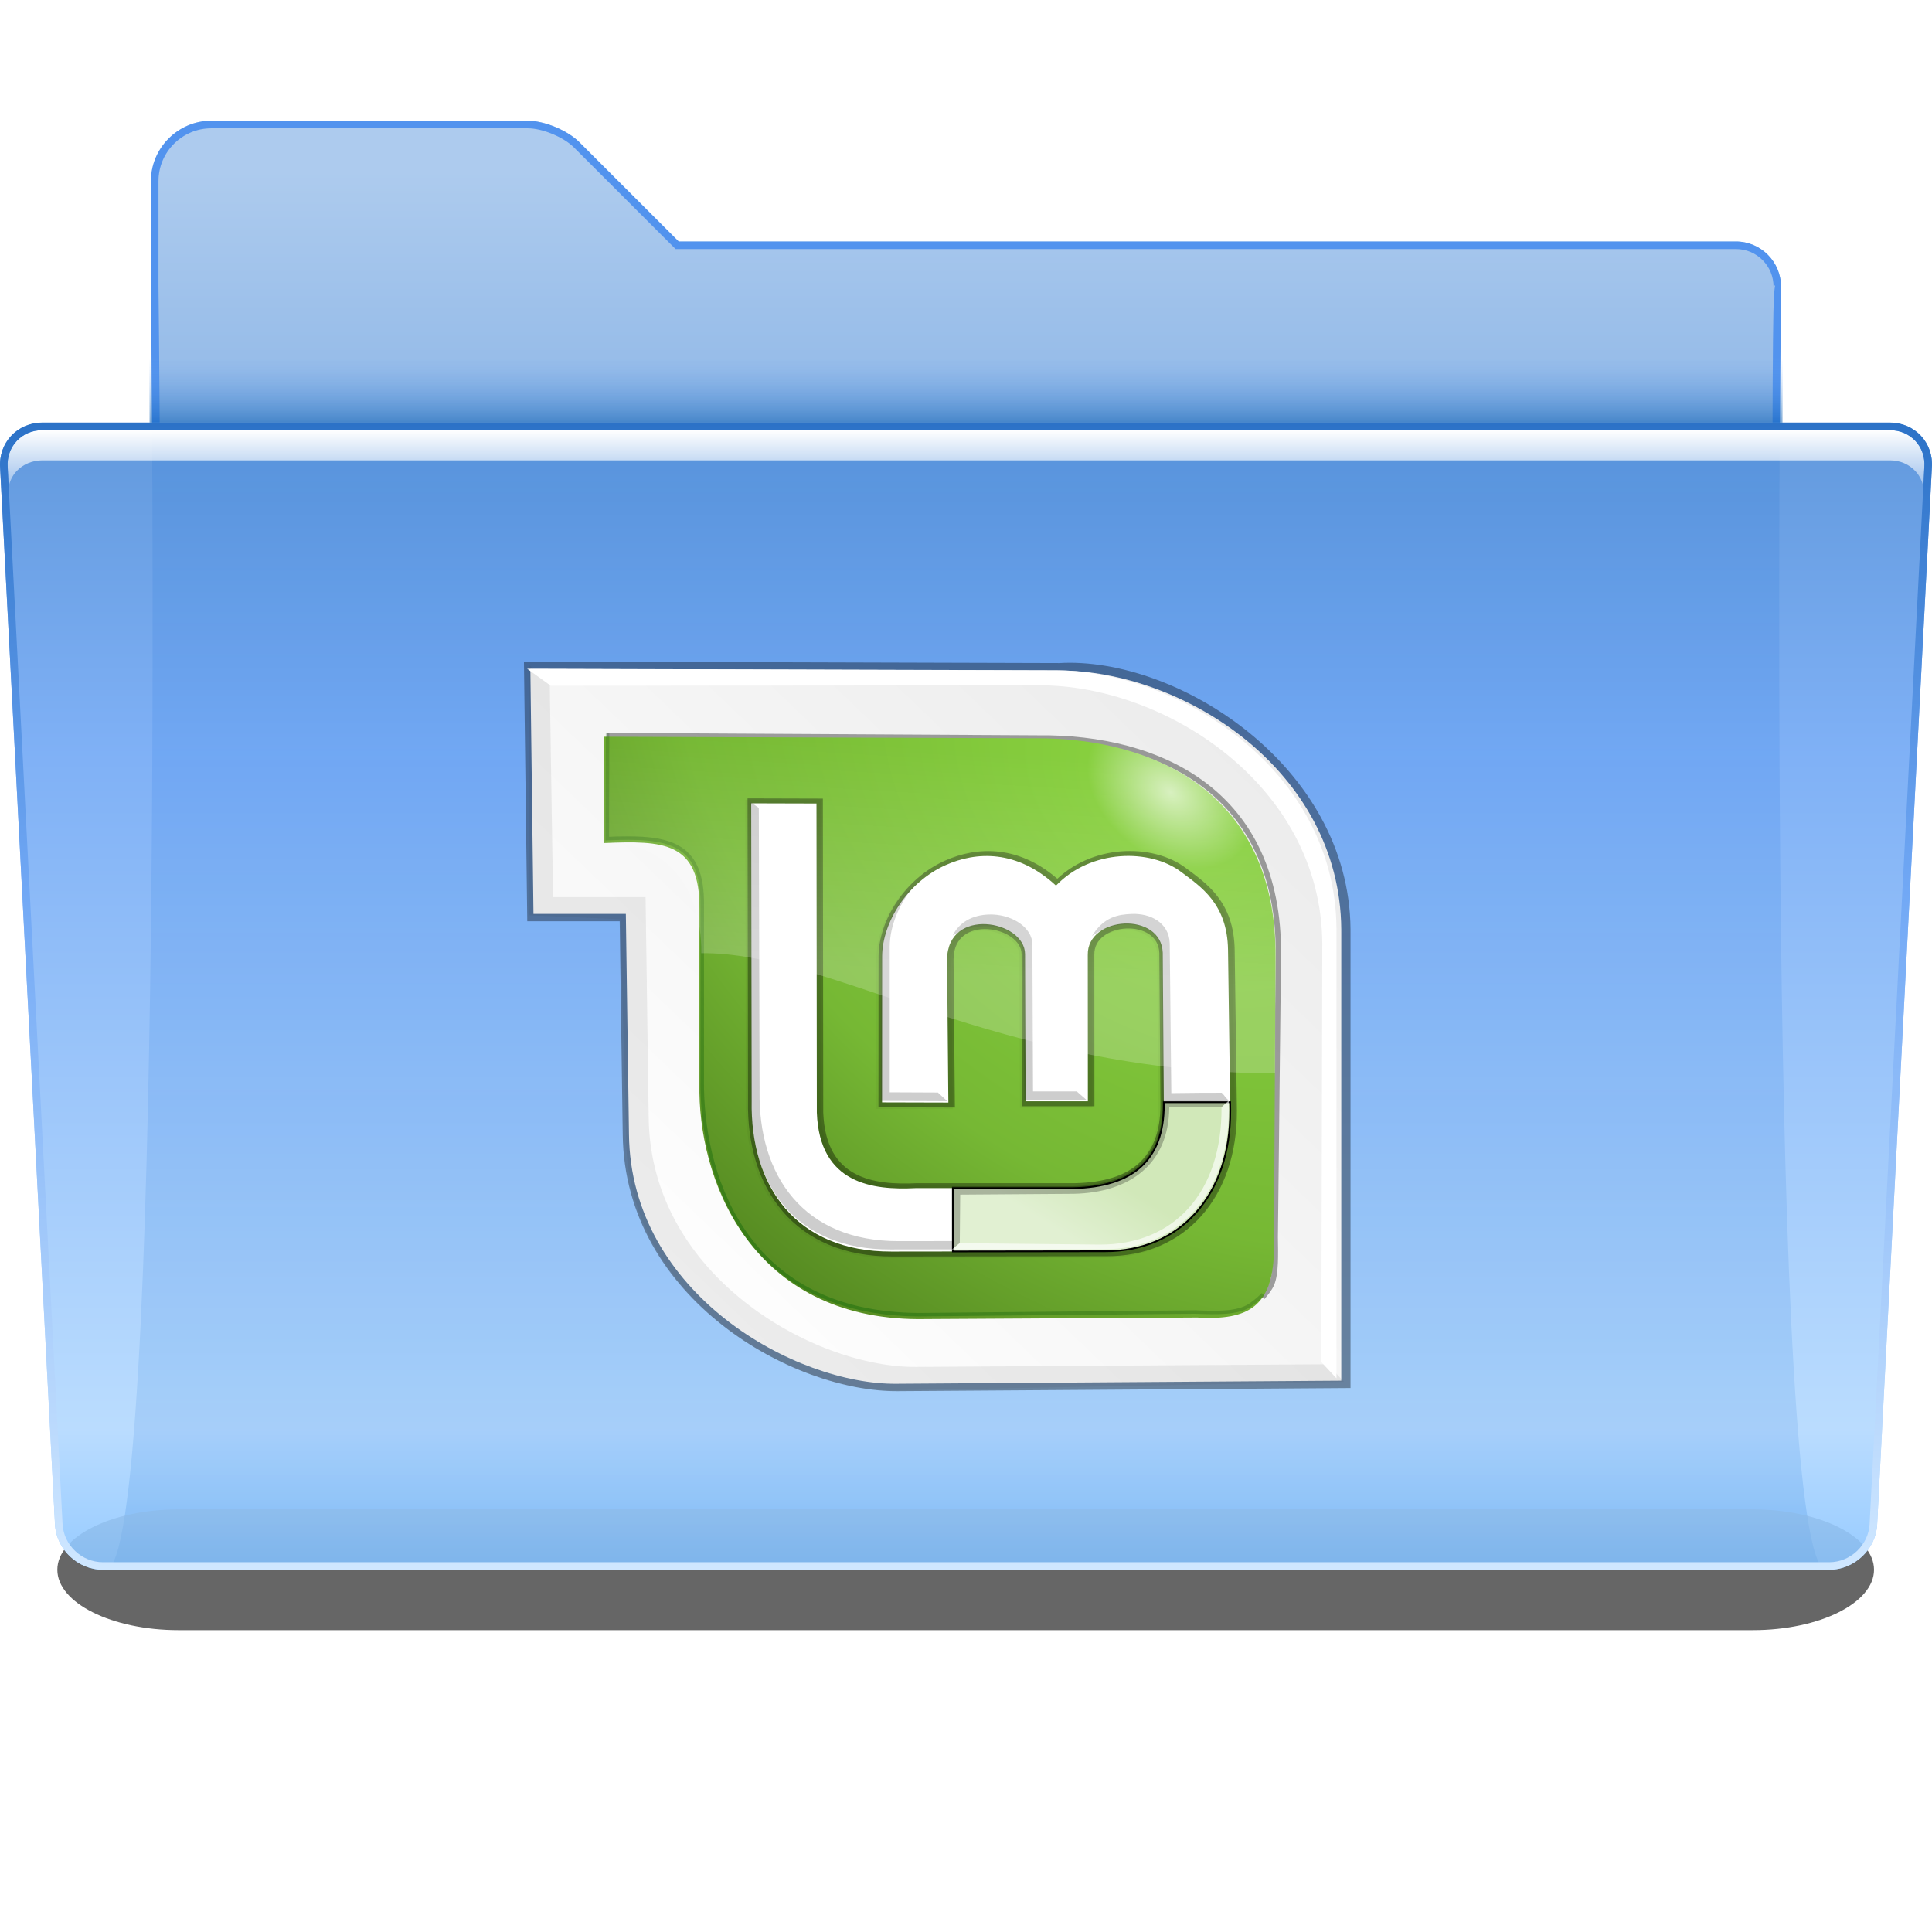 <?xml version="1.0" encoding="UTF-8" standalone="no"?>
<!-- Created with Inkscape (http://www.inkscape.org/) -->

<svg
   xmlns:dc="http://purl.org/dc/elements/1.1/"
   xmlns:cc="http://creativecommons.org/ns#"
   xmlns:rdf="http://www.w3.org/1999/02/22-rdf-syntax-ns#"
   xmlns:svg="http://www.w3.org/2000/svg"
   xmlns="http://www.w3.org/2000/svg"
   xmlns:xlink="http://www.w3.org/1999/xlink"
   xmlns:sodipodi="http://sodipodi.sourceforge.net/DTD/sodipodi-0.dtd"
   xmlns:inkscape="http://www.inkscape.org/namespaces/inkscape"
   height="128"
   id="svg2811"
   inkscape:export-filename="mail-folder-sent"
   inkscape:export-xdpi="45"
   inkscape:export-ydpi="45"
   inkscape:output_extension="org.inkscape.output.svgz.inkscape"
   inkscape:version="0.91 r13725"
   sodipodi:docname="folder_cinn.svg"
   sodipodi:version="0.32"
   version="1.0"
   width="128">
  <defs
     id="defs2813">
    <linearGradient
       gradientTransform="matrix(1.003,0,0,1,-8.238,8)"
       gradientUnits="userSpaceOnUse"
       id="linearGradient3067"
       x1="122.744"
       x2="122.392"
       y1="96.722"
       y2="20.044">
      <stop
         id="stop3069"
         offset="0"
         style="stop-color:#88c4ff;stop-opacity:1;" />
      <stop
         id="stop3077"
         offset="0.131"
         style="stop-color:#b3d9ff;stop-opacity:1;" />
      <stop
         id="stop3071"
         offset="0.72"
         style="stop-color:#71A8F5" />
      <stop
         id="stop3073"
         offset="1"
         style="stop-color:#508ed9;stop-opacity:1;" />
    </linearGradient>
    <linearGradient
       id="linearGradient2822">
      <stop
         id="stop2824"
         offset="0"
         style="stop-color:#ffffff;stop-opacity:1;" />
      <stop
         id="stop2826"
         offset="1"
         style="stop-color:#ffffff;stop-opacity:0;" />
    </linearGradient>
    <linearGradient
       gradientTransform="matrix(1.003,0,0,1,-8.237,8)"
       gradientUnits="userSpaceOnUse"
       id="XMLID_9_"
       x1="71.999"
       x2="71.999"
       y1="14.258"
       y2="19.958">
      <stop
         id="stop46"
         offset="0.25"
         style="stop-color:#71a8f5;stop-opacity:0;" />
      <stop
         id="stop48"
         offset="1"
         style="stop-color:#0057ae;stop-opacity:1" />
    </linearGradient>
    <linearGradient
       gradientTransform="matrix(1.003,0,0,1,1.756,8)"
       gradientUnits="userSpaceOnUse"
       id="XMLID_8_"
       x1="72.001"
       x2="72.001"
       y1="96"
       y2="20">
      <stop
         id="stop35"
         offset="0"
         style="stop-color:#cfe7ff;stop-opacity:1;" />
      <stop
         id="stop37"
         offset="0.592"
         style="stop-color:#71A8F5" />
      <stop
         id="stop39"
         offset="1"
         style="stop-color:#2C72C7" />
    </linearGradient>
    <filter
       height="1.768"
       id="filter2807"
       inkscape:collect="always"
       width="1.051"
       x="-0.026"
       y="-0.384">
      <feGaussianBlur
         id="feGaussianBlur2809"
         inkscape:collect="always"
         stdDeviation="1.28" />
    </filter>
    <linearGradient
       gradientTransform="translate(-8,8)"
       gradientUnits="userSpaceOnUse"
       id="XMLID_6_"
       x1="72.001"
       x2="72.001"
       y1="96"
       y2="4.882812e-04">
      <stop
         id="stop7"
         offset="0"
         style="stop-color:#00479E" />
      <stop
         id="stop9"
         offset="0.077"
         style="stop-color:#2C72C7" />
      <stop
         id="stop11"
         offset="0.586"
         style="stop-color:#6ea1df;stop-opacity:1;" />
      <stop
         id="stop13"
         offset="0.965"
         style="stop-color:#adcbee;stop-opacity:1;" />
    </linearGradient>
    <linearGradient
       gradientTransform="translate(10,0)"
       gradientUnits="userSpaceOnUse"
       id="linearGradient2828"
       inkscape:collect="always"
       x1="22.414"
       x2="22.414"
       xlink:href="#linearGradient2822"
       y1="28.5"
       y2="34.473" />
    <linearGradient
       gradientTransform="matrix(1.003,0,0,1,-8.244,8)"
       gradientUnits="userSpaceOnUse"
       id="linearGradient2838"
       inkscape:collect="always"
       x1="72.001"
       x2="72.001"
       xlink:href="#XMLID_8_"
       y1="96"
       y2="20" />
    <clipPath
       clipPathUnits="userSpaceOnUse"
       id="clipPath2844">
      <path
         d="M 133.866,100.978 C 133.793,102.369 132.596,103.5 131.199,103.5 L 16.813,103.5 C 15.415,103.5 14.219,102.368 14.146,100.979 C 14.146,100.979 10.509,30.967 10.509,30.957 C 10.462,30.301 10.673,29.685 11.106,29.22 C 11.539,28.756 12.14,28.501 12.799,28.501 L 135.213,28.501 C 135.872,28.501 136.473,28.756 136.903,29.219 C 137.334,29.682 137.543,30.298 137.491,30.966 L 133.866,100.978 z"
         id="path2846"
         style="fill:#ff00bf" />
    </clipPath>
    <filter
       height="1.83"
       id="filter2848"
       inkscape:collect="always"
       width="1.025"
       x="-0.012"
       y="-0.415">
      <feGaussianBlur
         id="feGaussianBlur2850"
         inkscape:collect="always"
         stdDeviation="0.654" />
    </filter>
    <linearGradient
       gradientTransform="matrix(1.003,0,0,1,-8.238,8)"
       gradientUnits="userSpaceOnUse"
       id="linearGradient3109"
       inkscape:collect="always"
       x1="122.744"
       x2="122.744"
       xlink:href="#linearGradient3067"
       y1="96.722"
       y2="20" />
    <filter
       color-interpolation-filters="sRGB"
       inkscape:collect="always"
       id="filter4475">
      <feGaussianBlur
         inkscape:collect="always"
         stdDeviation="0.766"
         id="feGaussianBlur4477" />
    </filter>
    <linearGradient
       id="linearGradient4641">
      <stop
         style="stop-color:#ebebeb;stop-opacity:1;"
         offset="0"
         id="stop4643" />
      <stop
         style="stop-color:#fefefe;stop-opacity:1;"
         offset="1"
         id="stop4645" />
    </linearGradient>
    <filter
       color-interpolation-filters="sRGB"
       inkscape:collect="always"
       id="filter4727">
      <feGaussianBlur
         inkscape:collect="always"
         stdDeviation="0.766"
         id="feGaussianBlur4729" />
    </filter>
    <filter
       color-interpolation-filters="sRGB"
       inkscape:collect="always"
       id="filter3400">
      <feGaussianBlur
         inkscape:collect="always"
         stdDeviation="4.335"
         id="feGaussianBlur3402" />
    </filter>
    <filter
       color-interpolation-filters="sRGB"
       inkscape:collect="always"
       id="filter3382">
      <feGaussianBlur
         inkscape:collect="always"
         stdDeviation="0.31"
         id="feGaussianBlur3384" />
    </filter>
    <linearGradient
       id="linearGradient4509">
      <stop
         style="stop-color:#d7f0be;stop-opacity:1;"
         offset="0"
         id="stop4511" />
      <stop
         id="stop5270"
         offset="0.104"
         style="stop-color:#87cf3e;stop-opacity:1;" />
      <stop
         style="stop-color:#76b834;stop-opacity:1;"
         offset="0.616"
         id="stop3257" />
      <stop
         style="stop-color:#558921;stop-opacity:1;"
         offset="1"
         id="stop4513" />
    </linearGradient>
    <linearGradient
       id="linearGradient3391">
      <stop
         style="stop-color:#006304;stop-opacity:1;"
         offset="0"
         id="stop3393" />
      <stop
         style="stop-color:#000000;stop-opacity:0;"
         offset="1"
         id="stop3395" />
    </linearGradient>
    <filter
       color-interpolation-filters="sRGB"
       inkscape:collect="always"
       id="filter3386">
      <feGaussianBlur
         inkscape:collect="always"
         stdDeviation="1.752"
         id="feGaussianBlur3388" />
    </filter>
    <filter
       color-interpolation-filters="sRGB"
       inkscape:collect="always"
       id="filter4558">
      <feGaussianBlur
         inkscape:collect="always"
         stdDeviation="0.233"
         id="feGaussianBlur4560" />
    </filter>
    <filter
       color-interpolation-filters="sRGB"
       inkscape:collect="always"
       id="filter3392">
      <feGaussianBlur
         inkscape:collect="always"
         stdDeviation="2.643"
         id="feGaussianBlur3394" />
    </filter>
    <linearGradient
       id="linearGradient3252">
      <stop
         style="stop-color:#e1f0d2;stop-opacity:1;"
         offset="0"
         id="stop3254" />
      <stop
         style="stop-color:#d1e8b9;stop-opacity:1;"
         offset="1"
         id="stop3256" />
    </linearGradient>
    <filter
       color-interpolation-filters="sRGB"
       inkscape:collect="always"
       id="filter3316">
      <feGaussianBlur
         inkscape:collect="always"
         stdDeviation="1.818"
         id="feGaussianBlur3318" />
    </filter>
    <filter
       color-interpolation-filters="sRGB"
       inkscape:collect="always"
       id="filter3312">
      <feGaussianBlur
         inkscape:collect="always"
         stdDeviation="1.819"
         id="feGaussianBlur3314" />
    </filter>
    <linearGradient
       inkscape:collect="always"
       id="linearGradient3358">
      <stop
         style="stop-color:#ffffff;stop-opacity:1;"
         offset="0"
         id="stop3360" />
      <stop
         style="stop-color:#ffffff;stop-opacity:0;"
         offset="1"
         id="stop3362" />
    </linearGradient>
    <linearGradient
       inkscape:collect="always"
       xlink:href="#linearGradient4641"
       id="linearGradient3436"
       gradientUnits="userSpaceOnUse"
       gradientTransform="matrix(0.665,0,0,0.654,-95.446,-28.551)"
       x1="269.259"
       y1="83.84"
       x2="211.509"
       y2="143.097" />
    <radialGradient
       inkscape:collect="always"
       xlink:href="#linearGradient4509"
       id="radialGradient3438"
       gradientUnits="userSpaceOnUse"
       gradientTransform="matrix(-1.378,-1.085,0.785,-0.965,382.079,420.202)"
       cx="274.402"
       cy="93.761"
       fx="274.402"
       fy="93.761"
       r="33.476" />
    <linearGradient
       inkscape:collect="always"
       xlink:href="#linearGradient3252"
       id="linearGradient3440"
       gradientUnits="userSpaceOnUse"
       gradientTransform="matrix(0.117,0,0,0.115,33.416,19.012)"
       x1="331.845"
       y1="376.719"
       x2="353.721"
       y2="341.359" />
    <linearGradient
       inkscape:collect="always"
       xlink:href="#linearGradient3358"
       id="linearGradient3443"
       gradientUnits="userSpaceOnUse"
       gradientTransform="matrix(0.117,0,0,0.115,33.416,19.012)"
       x1="246.033"
       y1="217.01"
       x2="253.816"
       y2="87.802" />
    <linearGradient
       inkscape:collect="always"
       xlink:href="#linearGradient3391"
       id="linearGradient3445"
       gradientUnits="userSpaceOnUse"
       x1="164.661"
       y1="398.862"
       x2="413.923"
       y2="94.46" />
  </defs>
  <sodipodi:namedview
     bordercolor="#666666"
     borderopacity="1.0"
     id="base"
     inkscape:current-layer="g2513"
     inkscape:cx="64"
     inkscape:cy="64.83252"
     inkscape:document-units="px"
     inkscape:pageopacity="0.0"
     inkscape:pageshadow="2"
     inkscape:showpageshadow="true"
     inkscape:window-height="732"
     inkscape:window-width="794"
     inkscape:window-x="908"
     inkscape:window-y="243"
     inkscape:zoom="2"
     pagecolor="#ffffff"
     showborder="true"
     showgrid="false"
     inkscape:window-maximized="0">
    <inkscape:grid
       id="GridFromPre046Settings"
       type="xygrid"
       originx="0px"
       originy="0px"
       spacingx="4px"
       spacingy="4px"
       color="#3f3fff"
       empcolor="#3f3fff"
       opacity="0.15"
       empopacity="0.38"
       empspacing="2"
       visible="true"
       enabled="true"
       snapvisiblegridlinesonly="true" />
  </sodipodi:namedview>
  <g
     id="layer1"
     inkscape:groupmode="layer"
     inkscape:label="Livello 1">
    <path
       d="M 117.983,19 C 117.992,17.35 116.65,16 115,16 L 44.961,16 L 38.375,9.414 C 37.597,8.636 36.061,8 34.961,8 L 14,8 C 11.8,8 10,9.8 10,12 L 10,19 C 10,19 11,104 7,104 L 121,104 C 117,104 117.983,19 117.983,19 z"
       id="path15"
       style="fill:url(#XMLID_6_)" />
    <g
       id="g17"
       style="opacity:0.6;filter:url(#filter2807)"
       transform="matrix(1.003,0,0,1,-8.237,8)">
      <path
         d="M 132,96 C 132,98.2 128.4,100 124,100 L 20,100 C 15.6,100 12,98.2 12,96 C 12,93.8 15.6,92 20,92 L 124,92 C 128.4,92 132,93.8 132,96 z"
         id="path19" />
    </g>
    <path
       d="M 124.366,101.004 C 124.28,102.652 122.854,104 121.198,104 L 6.813,104 C 5.157,104 3.732,102.652 3.644,101.004 L 0.008,30.992 C -0.112,29.347 1.144,28 2.799,28 L 125.212,28 C 126.867,28 128.118,29.346 127.991,30.991 L 124.366,101.004 z"
       id="path30"
       style="opacity:0.9;fill:url(#linearGradient3109);fill-opacity:1" />
    <path
       d="M 10.58,28 C 10.551,23.609 10.516,20.392 10.5,19 L 10.5,12 C 10.5,10.07 12.07,8.5 14.001,8.5 L 34.965,8.5 C 35.937,8.5 37.339,9.081 38.026,9.768 L 44.759,16.5 L 115.016,16.5 C 115.681,16.5 116.305,16.76 116.776,17.233 C 117.247,17.706 117.505,18.333 117.501,18.997 C 117.501,18.997 117.573,18.925 117.61,18.888 C 117.488,19.495 117.475,21.062 117.447,25.161 L 117.437,28 L 117.929,28 C 117.96,22.468 118,19 118,19 C 118.009,17.35 116.667,16 115.016,16 L 44.966,16 L 38.379,9.414 C 37.601,8.636 36.065,8 34.965,8 L 14.001,8 C 11.8,8 10,9.8 10,12 L 10,19 C 10,19 10.041,22.468 10.073,28 L 10.58,28 z"
       id="path32"
       style="fill:#5293ee;fill-opacity:1" />
    <path
       d="M 9.885,22 C 9.894,23.75 9.903,25.755 9.911,28 L 118.095,28 C 118.104,25.755 118.113,23.75 118.121,22 L 9.885,22 z"
       id="path50"
       style="fill:url(#XMLID_9_);opacity:0.5" />
    <path
       clip-path="url(#clipPath2844)"
       d="M 12.812,28.5 C 12.153,28.5 11.527,28.755 11.094,29.219 C 10.661,29.684 10.453,30.313 10.5,30.969 C 10.5,30.969 10.56,32.233 10.562,32.281 C 10.648,31.886 10.815,31.518 11.094,31.219 C 11.527,30.755 12.153,30.5 12.812,30.5 L 135.219,30.5 C 135.878,30.5 136.476,30.756 136.906,31.219 C 137.183,31.517 137.354,31.883 137.438,32.281 L 137.5,30.969 C 137.551,30.301 137.337,29.682 136.906,29.219 C 136.476,28.756 135.878,28.5 135.219,28.5 L 12.812,28.5 z"
       id="path2788"
       style="fill:url(#linearGradient2828);fill-opacity:1;filter:url(#filter2848)"
       transform="translate(-10,0)" />
    <path
       d="M 125.213,28 L 2.799,28 C 1.144,28 -0.112,29.347 0.008,30.992 L 3.645,101.004 C 3.732,102.652 5.157,104 6.813,104 L 121.199,104 C 122.855,104 124.281,102.652 124.367,101.004 L 127.991,30.991 C 128.118,29.346 126.868,28 125.213,28 z M 123.866,100.978 C 123.793,102.369 122.596,103.5 121.199,103.5 L 6.813,103.5 C 5.415,103.5 4.219,102.368 4.146,100.979 C 4.146,100.979 0.509,30.967 0.509,30.957 C 0.462,30.301 0.673,29.685 1.106,29.22 C 1.539,28.756 2.14,28.501 2.799,28.501 L 125.213,28.501 C 125.872,28.501 126.473,28.756 126.903,29.219 C 127.334,29.682 127.543,30.298 127.491,30.966 L 123.866,100.978 z"
       id="path2836"
       style="fill:url(#linearGradient2838)" />
    <g
       id="g2513"
       inkscape:label="Layer 1"
       transform="translate(0,20.5)">
      <path
         style="opacity:0.6;fill:none;stroke:#000000;stroke-width:1.5;stroke-linecap:butt;stroke-linejoin:miter;stroke-miterlimit:4;stroke-opacity:1;stroke-dasharray:none;display:inline;filter:url(#filter4475)"
         d="m 196.486,80.078 52.594,0.156 c 11.293,-0.676 28.126,10.047 28.248,26.219 l 10e-6,45.727 -44.322,0.312 c -10.01,0.115 -26.524,-9.062 -26.687,-25.283 l -0.312,-22.317 -9.208,0 z"
         id="path4471"
         sodipodi:nodetypes="ccccccccc"
         transform="matrix(0.665,0,0,0.654,-95.446,-28.551)"
         inkscape:connector-curvature="0" />
      <path
         sodipodi:nodetypes="ccccccccc"
         id="path4473"
         d="m 35.137,23.82 34.953,0.102 c 8.255,-0.029 18.692,6.571 18.773,17.147 l 0,29.905 -29.456,0.204 C 52.754,71.254 41.779,65.253 41.671,54.644 l -0.207,-14.595 -6.12,0 z"
         style="fill:url(#linearGradient3436);fill-opacity:1;stroke:none;display:inline"
         inkscape:connector-curvature="0" />
      <path
         style="opacity:0.3;fill:#393939;fill-opacity:1;stroke:none;display:inline;filter:url(#filter4727)"
         d="m 196.232,79.654 0.044,25.38 9.053,0.402 0.581,22.312 c 0.163,16.221 16.677,25.53 26.688,25.415 l 44.823,-0.867 -1.602,-1.78 -40.975,0.267 c -10.01,0.115 -26.524,-9.061 -26.688,-25.281 l -0.312,-22.312 -9.219,0 -0.323,-21.472 z"
         id="path4718"
         sodipodi:nodetypes="ccccccccccccc"
         transform="matrix(0.665,0,0,0.654,-95.446,-28.551)"
         inkscape:connector-curvature="0" />
      <path
         style="fill:#ffffff;fill-opacity:1;stroke:none;display:inline;filter:url(#filter3400)"
         d="M 12.906,41.719 26.293,51.487 303,51.25 c 70.417,-0.248 159.464,56.979 160.156,148.656 l -0.544,241.22 8.575,9.342 0,-259.219 C 470.496,99.572 381.479,42.345 311.062,42.594 z"
         transform="matrix(0.117,0,0,0.115,33.416,19.012)"
         id="path3352"
         sodipodi:nodetypes="ccccccccc"
         inkscape:connector-curvature="0" />
      <path
         style="opacity:0.6;fill:none;stroke:#000000;stroke-width:0.531;stroke-linecap:butt;stroke-linejoin:miter;stroke-miterlimit:4;stroke-opacity:1;stroke-dasharray:none;display:inline;filter:url(#filter3382)"
         d="m 203.556,86.856 43.026,0.245 c 12.264,-0.143 24.106,5.629 24.002,22.067 l -0.312,28.819 c 0.025,1.822 0.078,3.688 -0.352,4.76 -0.21,0.523 -0.659,1.047 -0.934,1.381"
         id="path4480"
         sodipodi:nodetypes="ccccss"
         transform="matrix(0.664,0,0,0.65,-94.971,-28.226)"
         inkscape:connector-curvature="0" />
      <path
         sodipodi:nodetypes="cccccccccc"
         id="path4482"
         d="m 40.011,28.311 28.419,0.102 c 8.15,-0.093 16.145,3.743 16.077,14.493 l -0.104,19.086 c 0.058,4.133 -1.754,4.994 -5.082,4.797 L 61.378,66.892 C 50.17,67.133 46.432,58.252 46.338,51.889 l 0,-12.146 c 0.062,-4.504 -2.418,-4.55 -6.327,-4.389 z"
         style="fill:url(#radialGradient3438);fill-opacity:1;stroke:none;display:inline"
         inkscape:connector-curvature="0" />
      <path
         style="opacity:0.6;fill:none;stroke:url(#linearGradient3445);stroke-width:2;stroke-linecap:butt;stroke-linejoin:miter;stroke-miterlimit:4;stroke-opacity:1;stroke-dasharray:none;display:inline;filter:url(#filter3386)"
         d="m 429.569,402.085 c -3.911,4.076 -5.596,4.862 -7.488,6.381 -7.184,4.607 -18.069,4.321 -30.901,3.814 l -156.395,1.548 C 139.012,413.389 112.825,337.948 112.032,282.974 l 0,-104.922 c 0.521,-37.533 -20.727,-39.901 -53.753,-38.509 l 0.145,-55.96 0.011,-4.909"
         id="path3335"
         sodipodi:nodetypes="ccccccccc"
         transform="matrix(0.117,0,0,0.115,33.416,19.012)"
         inkscape:connector-curvature="0" />
      <path
         style="opacity:0.6;fill:none;stroke:#000000;stroke-width:1;stroke-linecap:butt;stroke-linejoin:miter;stroke-miterlimit:4;stroke-opacity:1;stroke-dasharray:none;display:inline;filter:url(#filter4558)"
         d="m 218.503,93.691 6.507,0.019 0.036,31.315 c 0.266,7.25 5.585,7.858 9.832,7.647 l 15.763,0 c 5.856,-0.133 9.005,-2.805 8.997,-8.436 l -0.11,-15.41 c -0.155,-4.203 -7.548,-3.747 -7.474,0.22 l 0.01,14.831 -6.205,0 -0.056,-14.926 c -0.035,-3.417 -7.731,-4.819 -7.776,0.578 l 0.129,14.477 -6.609,-0.019 0.009,-14.808 c 0.017,-3.408 2.51,-7.489 6.316,-9.224 3.045,-1.388 7.115,-1.595 11.016,2.072 3.49,-3.706 9.379,-3.758 12.468,-1.392 1.968,1.508 4.607,3.211 4.681,7.892 l 0.221,16.249 c 0.057,8.588 -4.985,14.322 -12.494,14.294 l -21.271,0.027 c -9.504,0.036 -14.1,-6.602 -13.944,-15.294 z"
         id="path4518"
         sodipodi:nodetypes="cccccccccccccccscscccccc"
         transform="matrix(0.665,0,0,0.654,-95.446,-28.551)"
         inkscape:connector-curvature="0" />
      <path
         sodipodi:nodetypes="cccccccccccccccscscccccc"
         id="path4592"
         d="m 218.288,93.852 6.507,0.019 0.036,31.315 c 0.266,7.25 5.585,7.858 9.832,7.647 l 15.763,0 c 5.856,-0.133 9.005,-2.805 8.997,-8.436 l -0.11,-15.41 c -0.155,-4.203 -7.548,-3.747 -7.474,0.22 l 0.01,14.831 -6.205,0 -0.056,-14.926 c -0.035,-3.417 -7.731,-4.819 -7.776,0.578 l 0.129,14.477 -6.609,-0.019 0.009,-14.808 c 0.017,-3.408 2.51,-7.489 6.316,-9.224 3.045,-1.388 7.115,-1.595 11.016,2.072 3.49,-3.706 9.379,-3.758 12.468,-1.392 1.968,1.508 4.607,3.211 4.681,7.892 l 0.221,16.249 c 0.057,8.588 -4.985,14.322 -12.494,14.294 l -21.271,0.027 c -9.504,0.036 -14.1,-6.602 -13.944,-15.294 z"
         style="opacity:0.2;fill:none;stroke:#000000;stroke-width:1;stroke-linecap:butt;stroke-linejoin:miter;stroke-miterlimit:4;stroke-opacity:1;stroke-dasharray:none;display:inline;filter:url(#filter4558)"
         transform="matrix(0.665,0,0,0.654,-95.446,-28.551)"
         inkscape:connector-curvature="0" />
      <path
         style="fill:#ffffff;fill-opacity:1;stroke:none;display:inline"
         d="m 49.769,32.723 4.325,0.012 0.024,20.48 c 0.177,4.741 3.712,5.139 6.534,5.001 l 10.476,0 c 3.892,-0.087 5.985,-1.835 5.98,-5.517 l -0.073,-10.078 c -0.103,-2.749 -5.017,-2.451 -4.967,0.144 l 0.006,9.699 -4.124,0 -0.037,-9.762 c -0.023,-2.235 -5.138,-3.152 -5.168,0.378 l 0.086,9.468 -4.392,-0.012 0.006,-9.684 c 0.011,-2.229 1.668,-4.898 4.197,-6.032 2.024,-0.908 4.728,-1.043 7.321,1.355 2.319,-2.424 6.233,-2.458 8.286,-0.91 1.308,0.986 3.062,2.1 3.111,5.162 l 0.147,10.627 c 0.038,5.617 -3.313,9.367 -8.303,9.348 L 59.066,62.419 C 52.75,62.443 49.695,58.101 49.799,52.417 z"
         id="path4544"
         sodipodi:nodetypes="cccccccccccccccscscccccc"
         inkscape:connector-curvature="0" />
      <path
         style="opacity:0.5;fill:#393939;fill-opacity:1;stroke:none;display:inline;filter:url(#filter3392)"
         d="m 139.374,118.487 0.354,171.117 c -0.884,49.275 25.134,86.834 79.012,86.63 l 120.467,-0.177 c 20.808,0.08 38.285,-7.651 50.667,-21.259 -11.92,10.581 -27.512,16.546 -45.707,16.476 l -120.644,0.177 c -53.879,0.204 -79.896,-37.533 -79.012,-86.807 l -0.43,-162.786 z m 93.893,46.752 c -12.314,11.495 -19.773,27.446 -19.842,41.455 l -0.177,83.973 37.557,0.163 -5.317,-5 -27.28,-0.123 0,-83.973 c 0.059,-12.076 5.642,-25.617 15.058,-36.494 z m 121.884,17.716 c -7.198,0.327 -15.606,1.407 -22.44,12.745 15.142,-11.267 38.637,-8.352 39.27,8.869 l 0.358,85.928 c 9.785,2.8e-4 27.734,0.126 37.909,-0.098 -2.074,-1.634 -2.603,-3.17 -4.04,-4.436 -5.526,-0.071 -14.955,0.06 -28.545,0.21 l -0.899,-86.387 c -0.438,-11.913 -11.077,-17.309 -21.613,-16.83 z m -78.126,0.354 c -7.299,-0.389 -17.968,1.578 -23.149,12.036 17.88,-10.744 39.711,-4.09 39.854,9.931 l 0.656,84.681 35.254,0.129 -5.539,-4.912 -24.755,0 -0.354,-84.681 c -0.099,-9.686 -11.004,-16.601 -21.968,-17.184 z"
         id="path4624"
         sodipodi:nodetypes="ccccccccccccccccccccccccccccccccccccccc"
         transform="matrix(0.117,0,0,0.115,33.416,19.012)"
         inkscape:connector-curvature="0" />
      <path
         style="fill:url(#linearGradient3440);fill-opacity:1;stroke:#000000;stroke-width:0.116;stroke-opacity:1;display:inline"
         d="m 77.107,52.525 0,0.173 c 0.005,3.683 -2.087,5.432 -5.979,5.519 l -7.997,0 0,4.196 10.071,-0.014 c 4.99,0.019 8.343,-3.731 8.305,-9.348 l -0.007,-0.526 z"
         id="path2486"
         inkscape:connector-curvature="0" />
      <path
         style="opacity:0.5;fill:#000000;fill-opacity:1;stroke:none;display:inline;filter:url(#filter3316)"
         d="m 372.688,290.5 0,1.5 c 0.044,31.922 -17.8,47.087 -51,47.844 l -68.219,0 0,36.375 4.406,-3.688 0.25,-27.875 64.312,-0.469 c 31.523,-0.666 53.87,-16.992 54.062,-49.88 l 29.588,0.016 4.069,-3.824 z"
         id="path3261"
         sodipodi:nodetypes="cccccccccccc"
         transform="matrix(0.117,0,0,0.115,33.416,19.012)"
         inkscape:connector-curvature="0" />
      <path
         style="opacity:0.8;fill:#ffffff;fill-opacity:1;stroke:none;display:inline;filter:url(#filter3312)"
         d="m 406.095,294.335 c 0.324,48.687 -26.499,79.266 -69.064,79.102 l -79.141,-0.825 -4.421,3.606 85.906,-0.125 c 42.565,0.164 71.167,-32.344 70.844,-81.031 l -0.062,-4.562 z"
         id="path3307"
         sodipodi:nodetypes="cccccccc"
         transform="matrix(0.117,0,0,0.115,33.416,19.012)"
         inkscape:connector-curvature="0" />
      <path
         style="opacity:0.2;fill:url(#linearGradient3443);fill-opacity:1;stroke:none;display:inline"
         d="m 40.01,28.31 0,7.044 c 3.909,-0.161 6.512,2.792 6.45,7.296 8.611,-0.093 19.642,7.895 38.021,7.966 l 0.026,-7.709 C 84.576,32.156 76.582,28.321 68.432,28.414 z"
         id="path3400"
         sodipodi:nodetypes="ccccccc"
         inkscape:connector-curvature="0" />
    </g>
  </g>
</svg>
